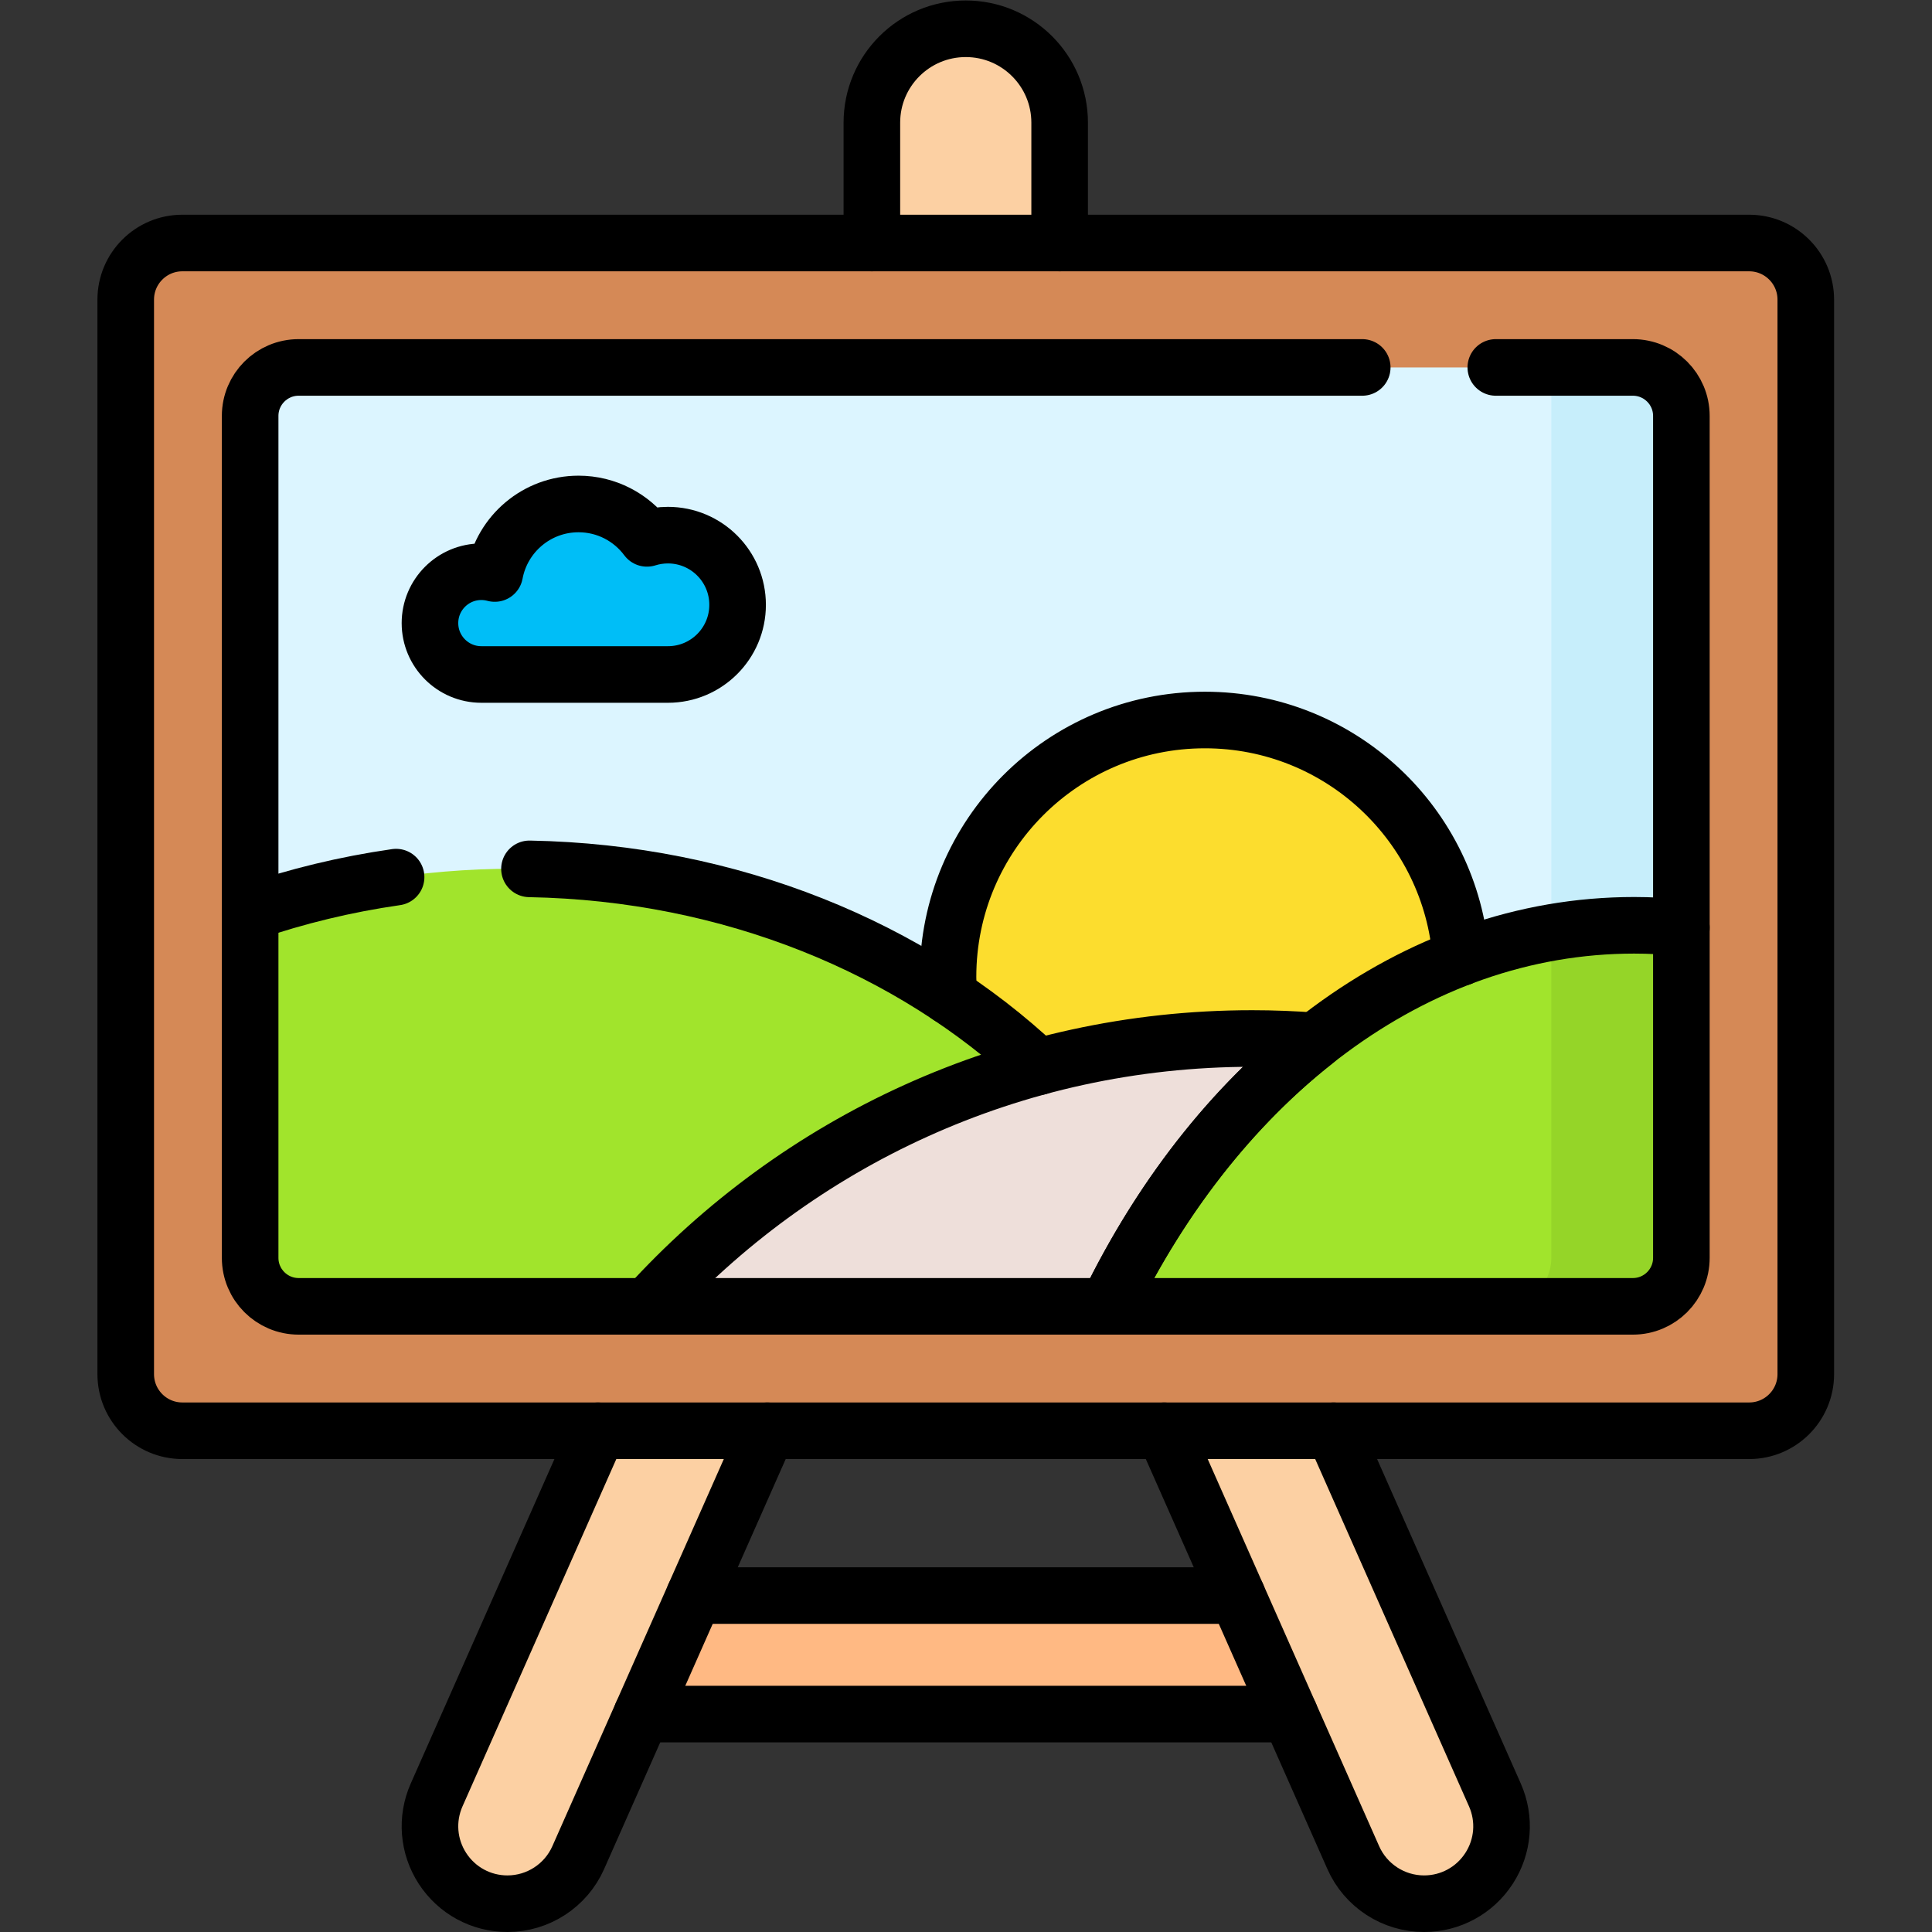 <?xml version="1.0" encoding="UTF-8" standalone="no"?>
<!-- Created with Inkscape (http://www.inkscape.org/) -->

<svg
   version="1.1"
   id="svg1536"
   xml:space="preserve"
   width="682.667"
   height="682.667"
   viewBox="0 0 682.667 682.667"
   xmlns="http://www.w3.org/2000/svg"
   xmlns:svg="http://www.w3.org/2000/svg"><rect x="0" y="0" width="682.667" height="682.667" fill="#333333" stroke="none"/><defs
     id="defs1540"><clipPath
       clipPathUnits="userSpaceOnUse"
       id="clipPath1552"><path
         d="M 0,512 H 512 V 0 H 0 Z"
         id="path1550" /></clipPath></defs><g
     id="g1542"
     transform="matrix(1.333,0,0,-1.333,0,682.667)"><path
       d="M 349.623,57.769 H 162.377 v 31.413 h 187.246 z"
       style="fill:#ffb983;fill-opacity:1;fill-rule:nonzero;stroke:none"
       id="path1544" /><g
       id="g1546"><g
         id="g1548"
         clip-path="url(#clipPath1552)"><g
           id="g1554"
           transform="translate(280.887,234.062)"><path
             d="m 0,0 h -49.773 v 245.551 c 0,13.744 11.141,24.886 24.886,24.886 C -11.142,270.437 0,259.295 0,245.551 Z"
             style="fill:#fcd0a3;fill-opacity:1;fill-rule:nonzero;stroke:none"
             id="path1556" /></g><g
           id="g1558"
           transform="translate(134.51,7.5)"><path
             d="m 0,0 c -6.972,0 -13.403,3.488 -17.206,9.331 -3.802,5.842 -4.386,13.135 -1.564,19.509 L 72.188,234.221 109.727,217.596 18.769,12.216 C 15.483,4.795 8.116,0 0,0"
             style="fill:#fcd0a3;fill-opacity:1;fill-rule:nonzero;stroke:none"
             id="path1560" /></g><g
           id="g1562"
           transform="translate(377.49,7.5)"><path
             d="m 0,0 c -8.116,0 -15.483,4.795 -18.769,12.215 l -90.958,205.381 37.539,16.625 L 18.77,28.84 C 21.592,22.466 21.008,15.173 17.206,9.331 13.403,3.488 6.972,0 0,0"
             style="fill:#fcd0a3;fill-opacity:1;fill-rule:nonzero;stroke:none"
             id="path1564" /></g><g
           id="g1566"
           transform="translate(463.661,132.868)"><path
             d="m 0,0 h -415.322 c -8.291,0 -15.012,6.721 -15.012,15.012 v 284.82 c 0,8.29 6.721,15.011 15.012,15.011 H 0 c 8.291,0 15.012,-6.721 15.012,-15.011 V 15.012 C 15.012,6.721 8.291,0 0,0"
             style="fill:#d58956;fill-opacity:1;fill-rule:nonzero;stroke:none"
             id="path1568" /></g><g
           id="g1570"
           transform="translate(66.308,178.705)"><path
             d="m 0,0 v 223.169 c 0,7.101 5.756,12.857 12.856,12.857 h 353.672 c 7.101,0 12.857,-5.756 12.857,-12.857 V 0 c 0,-7.101 -5.756,-12.856 -12.857,-12.856 H 12.856 C 5.756,-12.856 0,-7.101 0,0"
             style="fill:#dcf5ff;fill-opacity:1;fill-rule:nonzero;stroke:none"
             id="path1572" /></g><g
           id="g1574"
           transform="translate(432.836,414.731)"><path
             d="m 0,0 h -21.614 v -236.026 c 0,-7.1 -5.756,-12.856 -12.857,-12.856 H 0 c 7.101,0 12.856,5.756 12.856,12.856 v 223.17 C 12.856,-5.756 7.101,0 0,0"
             style="fill:#c7eefb;fill-opacity:1;fill-rule:nonzero;stroke:none"
             id="path1576" /></g><g
           id="g1578"
           transform="translate(387.468,253.184)"><path
             d="m 0,0 c 0,-37.603 -30.483,-68.086 -68.086,-68.086 -37.603,0 -68.087,30.483 -68.087,68.086 0,37.604 30.484,68.087 68.087,68.087 C -30.483,68.087 0,37.604 0,0"
             style="fill:#fcdd2e;fill-opacity:1;fill-rule:nonzero;stroke:none"
             id="path1580" /></g><g
           id="g1582"
           transform="translate(136.315,281.851)"><path
             d="m 0,0 c -24.753,0 -48.379,-4.101 -70.008,-11.54 v -91.607 c 10e-4,-7.1 5.756,-12.855 12.856,-12.855 H 180.235 C 157.918,-49.043 85.682,0 0,0"
             style="fill:#a1e42c;fill-opacity:1;fill-rule:nonzero;stroke:none"
             id="path1584" /></g><g
           id="g1586"
           transform="translate(171.653,165.848)"><path
             d="m 0,0 h 250.721 c -6.944,22.724 -17.515,43.863 -31.053,62.734 -18.879,5.374 -38.805,8.264 -59.408,8.264 C 96.715,70.998 39.609,43.595 0,0"
             style="fill:#eedfda;fill-opacity:1;fill-rule:nonzero;stroke:none"
             id="path1588" /></g><g
           id="g1590"
           transform="translate(433.178,266.853)"><path
             d="M 0,0 C -58.601,0 -110.085,-40.259 -139.545,-101.004 H -0.341 c 7.1,0 12.856,5.756 12.856,12.856 V -0.635 C 8.383,-0.224 4.212,0 0,0"
             style="fill:#a1e42c;fill-opacity:1;fill-rule:nonzero;stroke:none"
             id="path1592" /></g><g
           id="g1594"
           transform="translate(177.052,370.274)"><path
             d="m 0,0 c -1.937,0 -3.804,-0.3 -5.559,-0.853 -4.119,5.533 -10.71,9.117 -18.137,9.117 -11.058,0 -20.255,-7.943 -22.211,-18.433 -1.133,0.305 -2.323,0.471 -3.553,0.471 -7.521,0 -13.619,-6.098 -13.619,-13.62 0,-7.521 6.098,-13.619 13.619,-13.619 H 0 c 10.2,0 18.469,8.269 18.469,18.468 C 18.469,-8.269 10.2,0 0,0"
             style="fill:#00bef7;fill-opacity:1;fill-rule:nonzero;stroke:none"
             id="path1596" /></g><g
           id="g1598"
           transform="translate(445.692,178.705)"><path
             d="m 0,0 v 87.513 c -4.132,0.411 -8.303,0.635 -12.515,0.635 -7.444,0 -14.772,-0.653 -21.956,-1.911 V 0 c 0,-7.101 -5.756,-12.856 -12.856,-12.856 h 34.471 C -5.756,-12.856 0,-7.101 0,0"
             style="fill:#95d528;fill-opacity:1;fill-rule:nonzero;stroke:none"
             id="path1600" /></g><g
           id="g1602"
           transform="translate(463.661,132.868)"><path
             d="m 0,0 h -415.322 c -8.291,0 -15.012,6.721 -15.012,15.012 v 284.82 c 0,8.29 6.721,15.011 15.012,15.011 H 0 c 8.291,0 15.012,-6.721 15.012,-15.011 V 15.012 C 15.012,6.721 8.291,0 0,0 Z"
             style="fill:none;stroke:#000000;stroke-width:15;stroke-linecap:round;stroke-linejoin:round;stroke-miterlimit:10;stroke-dasharray:none;stroke-opacity:1"
             id="path1604" /></g><g
           id="g1606"
           transform="translate(396.504,414.731)"><path
             d="m 0,0 h 36.332 c 7.101,0 12.856,-5.756 12.856,-12.856 v -223.17 c 0,-7.1 -5.755,-12.856 -12.856,-12.856 H -317.34 c -7.1,0 -12.856,5.756 -12.856,12.856 v 223.17 c 0,7.1 5.756,12.856 12.856,12.856 h 281.934"
             style="fill:none;stroke:#000000;stroke-width:15;stroke-linecap:round;stroke-linejoin:round;stroke-miterlimit:10;stroke-dasharray:none;stroke-opacity:1"
             id="path1608" /></g><g
           id="g1610"
           transform="translate(280.887,447.711)"><path
             d="m 0,0 v 31.902 c 0,13.745 -11.142,24.887 -24.887,24.887 -13.745,0 -24.886,-11.142 -24.886,-24.887 V 0"
             style="fill:none;stroke:#000000;stroke-width:15;stroke-linecap:round;stroke-linejoin:round;stroke-miterlimit:10;stroke-dasharray:none;stroke-opacity:1"
             id="path1612" /></g><g
           id="g1614"
           transform="translate(158.489,132.868)"><path
             d="m 0,0 -42.749,-96.528 c -2.822,-6.373 -2.238,-13.666 1.563,-19.509 3.803,-5.843 10.235,-9.331 17.207,-9.331 8.116,0 15.483,4.795 18.768,12.216 L 44.901,0"
             style="fill:none;stroke:#000000;stroke-width:15;stroke-linecap:round;stroke-linejoin:round;stroke-miterlimit:10;stroke-dasharray:none;stroke-opacity:1"
             id="path1616" /></g><g
           id="g1618"
           transform="translate(308.609,132.868)"><path
             d="m 0,0 50.112,-113.152 c 3.285,-7.421 10.653,-12.216 18.769,-12.216 6.972,0 13.403,3.488 17.206,9.331 3.802,5.843 4.386,13.136 1.563,19.509 L 44.901,0"
             style="fill:none;stroke:#000000;stroke-width:15;stroke-linecap:round;stroke-linejoin:round;stroke-miterlimit:10;stroke-dasharray:none;stroke-opacity:1"
             id="path1620" /></g><g
           id="g1622"
           transform="translate(170.131,57.769)"><path
             d="M 0,0 H 171.738"
             style="fill:none;stroke:#000000;stroke-width:15;stroke-linecap:round;stroke-linejoin:round;stroke-miterlimit:10;stroke-dasharray:none;stroke-opacity:1"
             id="path1624" /></g><g
           id="g1626"
           transform="translate(327.957,89.181)"><path
             d="M 0,0 H -143.914"
             style="fill:none;stroke:#000000;stroke-width:15;stroke-linecap:round;stroke-linejoin:round;stroke-miterlimit:10;stroke-dasharray:none;stroke-opacity:1"
             id="path1628" /></g><g
           id="g1630"
           transform="translate(445.692,266.217)"><path
             d="m 0,0 c -4.132,0.412 -8.303,0.635 -12.515,0.635 -58.6,0 -110.085,-40.259 -139.545,-101.004"
             style="fill:none;stroke:#000000;stroke-width:15;stroke-linecap:round;stroke-linejoin:round;stroke-miterlimit:10;stroke-dasharray:none;stroke-opacity:1"
             id="path1632" /></g><g
           id="g1634"
           transform="translate(293.633,165.848)"><path
             d="M 0,0 C 13.935,28.732 32.799,52.877 55.011,70.351 49.488,70.774 43.911,70.998 38.28,70.998 -25.265,70.998 -82.37,43.595 -121.979,0"
             style="fill:none;stroke:#000000;stroke-width:15;stroke-linecap:round;stroke-linejoin:round;stroke-miterlimit:10;stroke-dasharray:none;stroke-opacity:1"
             id="path1636" /></g><g
           id="g1638"
           transform="translate(104.995,279.624)"><path
             d="M 0,0 C -13.436,-1.931 -26.385,-5.082 -38.688,-9.313"
             style="fill:none;stroke:#000000;stroke-width:15;stroke-linecap:round;stroke-linejoin:round;stroke-miterlimit:10;stroke-dasharray:none;stroke-opacity:1"
             id="path1640" /></g><g
           id="g1642"
           transform="translate(275.188,229.322)"><path
             d="M 0,0 C -33.438,31.472 -81.381,51.529 -134.837,52.492"
             style="fill:none;stroke:#000000;stroke-width:15;stroke-linecap:round;stroke-linejoin:round;stroke-miterlimit:10;stroke-dasharray:none;stroke-opacity:1"
             id="path1644" /></g><g
           id="g1646"
           transform="translate(387.256,258.311)"><path
             d="m 0,0 c -2.623,35.206 -31.998,62.96 -67.874,62.96 -37.604,0 -68.087,-30.483 -68.087,-68.087 0,-1.72 0.085,-3.418 0.211,-5.106"
             style="fill:none;stroke:#000000;stroke-width:15;stroke-linecap:round;stroke-linejoin:round;stroke-miterlimit:10;stroke-dasharray:none;stroke-opacity:1"
             id="path1648" /></g><g
           id="g1650"
           transform="translate(177.052,370.274)"><path
             d="m 0,0 c -1.937,0 -3.804,-0.3 -5.559,-0.853 -4.119,5.533 -10.71,9.117 -18.137,9.117 -11.058,0 -20.255,-7.943 -22.211,-18.433 -1.133,0.305 -2.323,0.471 -3.553,0.471 -7.521,0 -13.619,-6.098 -13.619,-13.62 0,-7.521 6.098,-13.619 13.619,-13.619 H 0 c 10.2,0 18.469,8.269 18.469,18.468 C 18.469,-8.269 10.2,0 0,0 Z"
             style="fill:none;stroke:#000000;stroke-width:15;stroke-linecap:round;stroke-linejoin:round;stroke-miterlimit:10;stroke-dasharray:none;stroke-opacity:1"
             id="path1652" /></g></g></g></g></svg>
